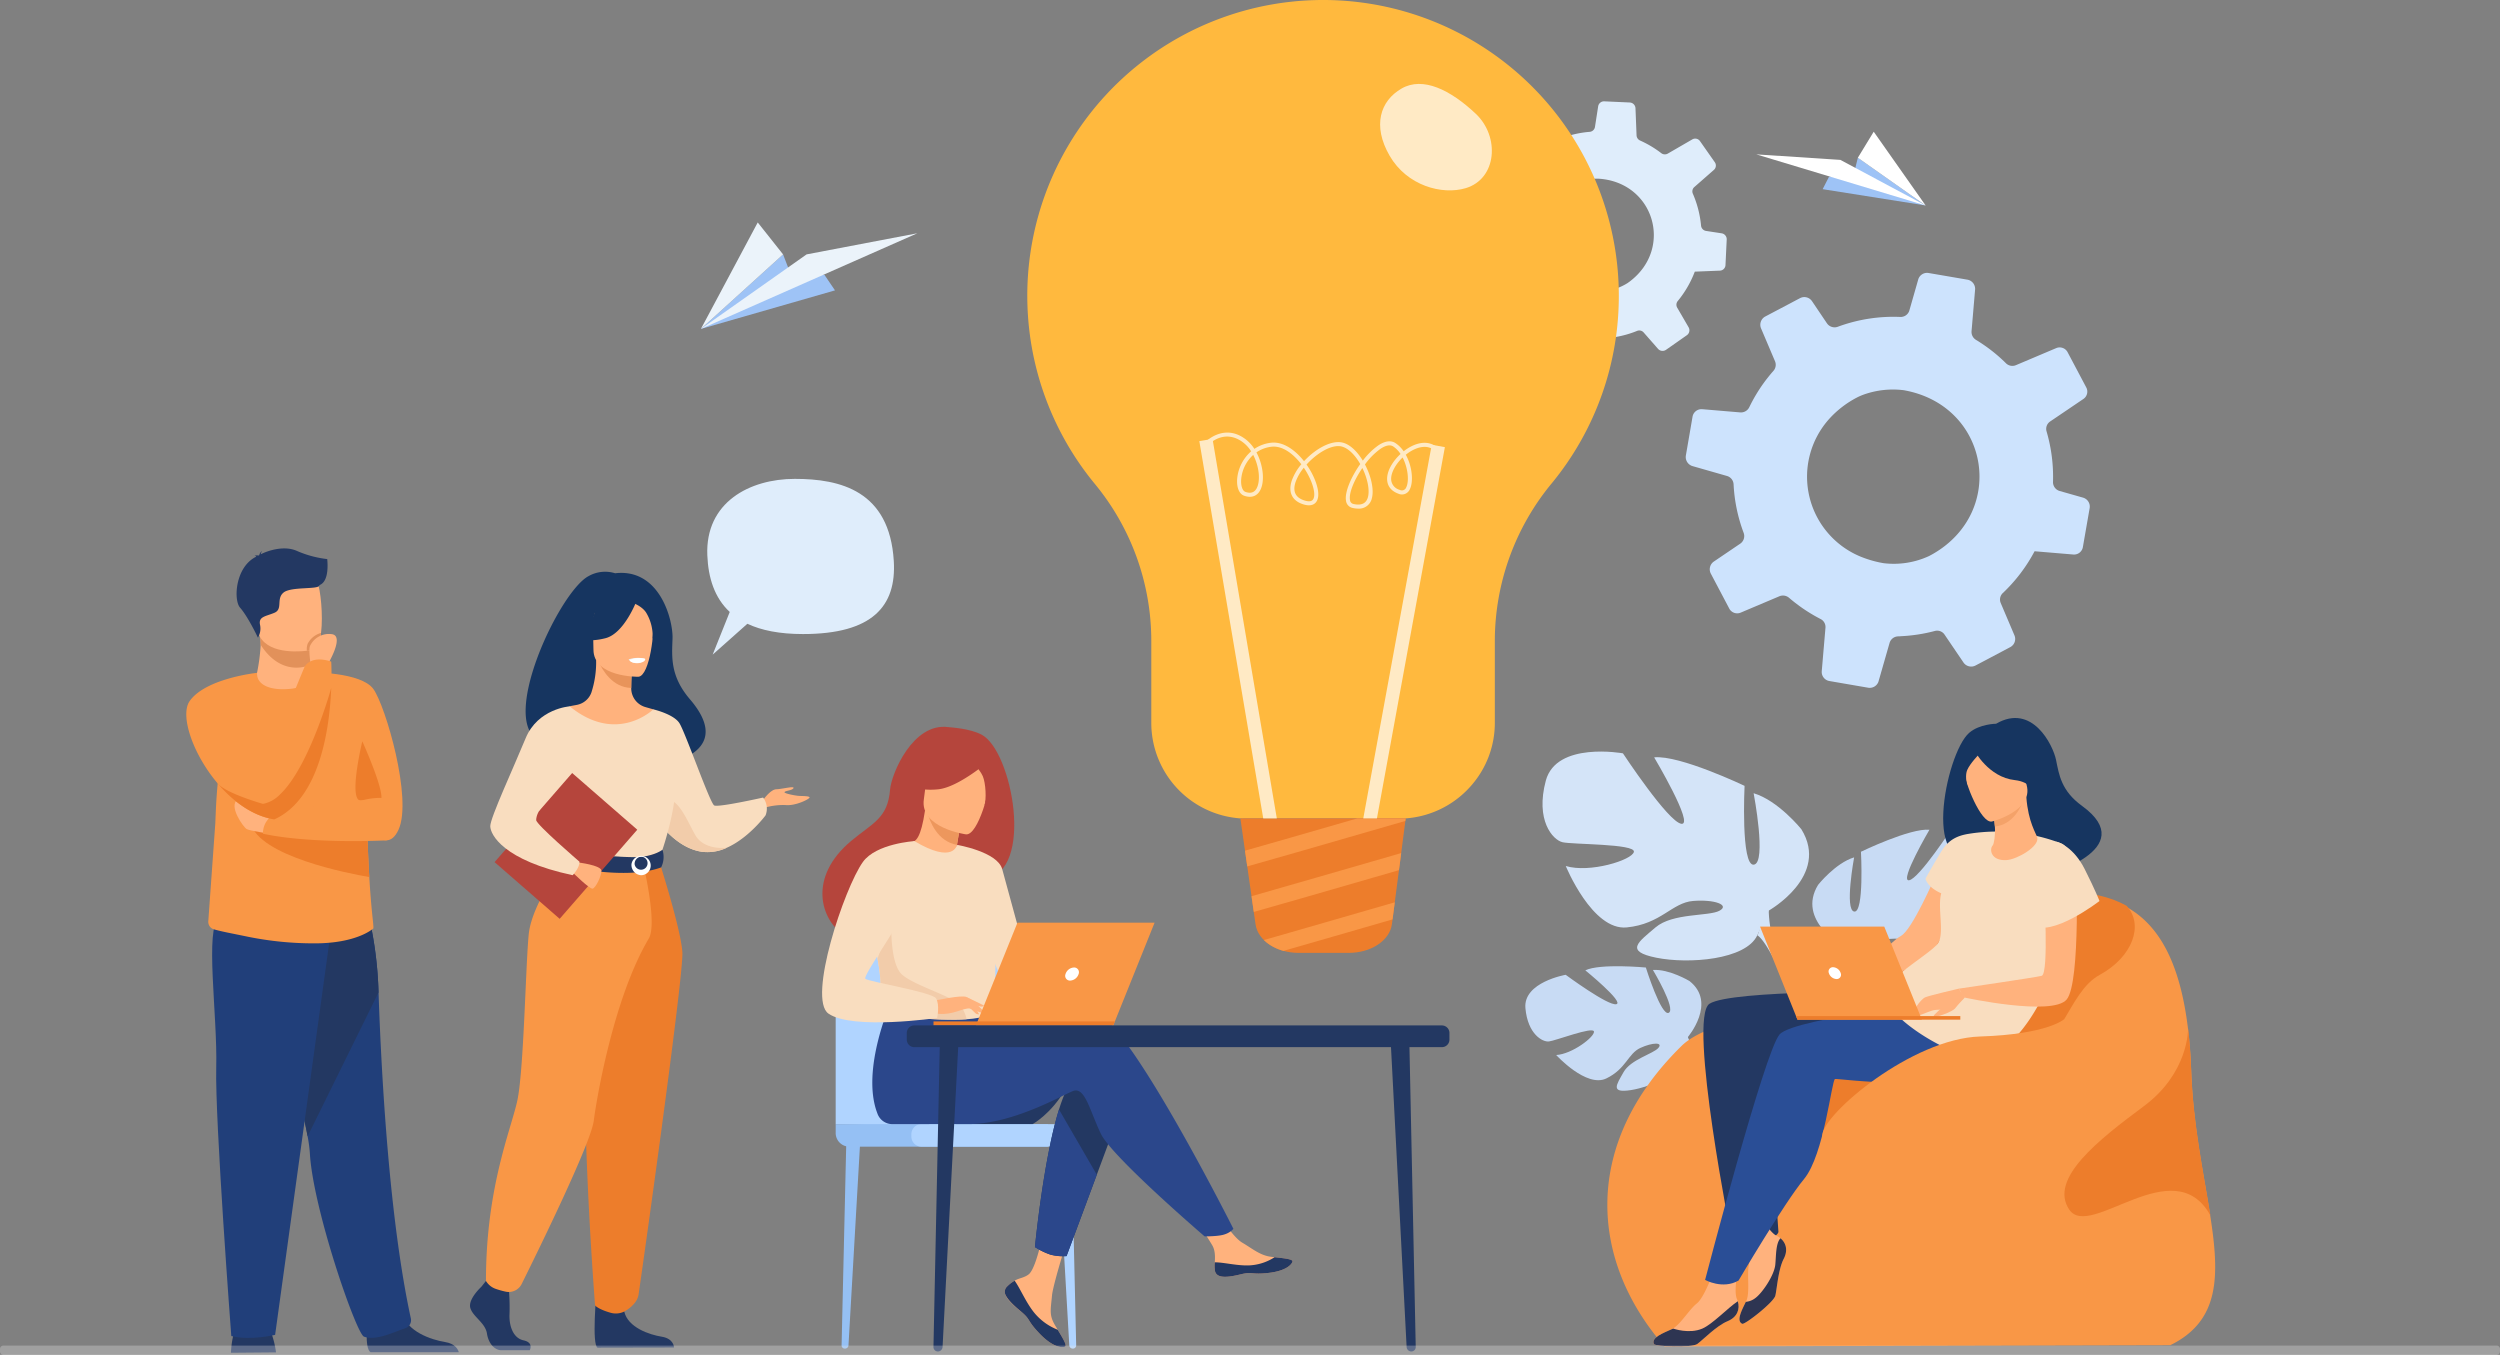 <svg xmlns="http://www.w3.org/2000/svg" width="834.784" height="452.412" viewBox="0 0 834.784 452.412">
  <rect x="0" y="0" width="834.784" height="452.412" fill="#808080" stroke="none"/>
  <g id="working-group" transform="translate(-17.298)">
    <g id="Group_335" data-name="Group 335" transform="translate(505.808 33.836)">
      <path id="Path_851" data-name="Path 851" d="M1895.249,347.262l-8.312-.377-.2-.009a1.986,1.986,0,0,0-2.045,1.674l-1.066,6.867a1.968,1.968,0,0,1-.08.327,1.948,1.948,0,0,1-1.692,1.318,34.608,34.608,0,0,0-13.169,3.8,2.1,2.1,0,0,1-.528.181,2.02,2.02,0,0,1-1.876-.638l-3.815-4.367a2.022,2.022,0,0,0-2-.609,2.138,2.138,0,0,0-.632.294l-6.962,4.872a2.026,2.026,0,0,0-.585,2.681l3.874,6.671a1.96,1.96,0,0,1-.086,2.1c-.615.911-1.191,1.841-1.728,2.814a34.347,34.347,0,0,0-2.467,5.611l-.006.009a2,2,0,0,1-1.823,1.372l-7.828.315-.395.021a1.952,1.952,0,0,0-1.879,1.867l-.389,8.5a2.045,2.045,0,0,0,1.722,2.1l7.641,1.19a1.982,1.982,0,0,1,1.657,1.63,34.835,34.835,0,0,0,3.467,10.147,1.986,1.986,0,0,1-.46,2.411l-5.169,4.533a2.022,2.022,0,0,0-.321,2.69l4.886,6.994a1.938,1.938,0,0,0,2.556.564l7.849-4.542a2.027,2.027,0,0,1,2.135.062q1.185.788,2.455,1.484a35.133,35.133,0,0,0,4.872,2.218,1.932,1.932,0,0,1,1.294,1.757l.368,9.408a1.993,1.993,0,0,0,1.9,1.909l8.526.395a2,2,0,0,0,1.98-1.4,1.225,1.225,0,0,0,.062-.279l1.324-8.479a1.967,1.967,0,0,1,1.458-1.627.968.968,0,0,1,.2-.045c.208-.033.4-.059.612-.113a34.537,34.537,0,0,0,7.119-2.031,1.918,1.918,0,0,1,2.2.534l4.788,5.456a2.023,2.023,0,0,0,2.681.318l1.55-1.081,5.4-3.788a2,2,0,0,0,.585-2.636l-3.815-6.573a1.923,1.923,0,0,1,.187-2.2,34.934,34.934,0,0,0,5.691-9.818l1.642-.062,6.739-.273a1.926,1.926,0,0,0,1.781-1.36,1.764,1.764,0,0,0,.086-.5l.41-8.553a2,2,0,0,0-1.683-2.048l-5.222-.8a1.985,1.985,0,0,1-1.662-1.757,34.876,34.876,0,0,0-2.731-10.652,1.927,1.927,0,0,1,.5-2.256l6.531-5.727a1.917,1.917,0,0,0,.3-2.532l-4.952-7.063a1.938,1.938,0,0,0-2.574-.573l-8.164,4.729a1.975,1.975,0,0,1-2.221-.154,33.755,33.755,0,0,0-4.456-2.912q-1.282-.7-2.595-1.291a1.994,1.994,0,0,1-1.176-1.725l-.356-9.019A2.01,2.01,0,0,0,1895.249,347.262Zm-25.816,33.451a21.391,21.391,0,0,1,5.177-5.121,12.407,12.407,0,0,1,1.57-.935,18.9,18.9,0,0,1,8.387-1.965c18.744.968,25.424,23.221,10.646,34.36-.246.181-.49.359-.742.534a18.249,18.249,0,0,1-9.538,2.77,22.982,22.982,0,0,1-4.281-.579A18.7,18.7,0,0,1,1869.433,380.714Z" transform="translate(-1839.555 -346.875)" fill="#dfedfb"/>
    </g>
    <g id="Group_336" data-name="Group 336" transform="translate(580.189 91.121)">
      <path id="Path_852" data-name="Path 852" d="M2184.149,542.1l-12.662-2.173-.3-.05a3.061,3.061,0,0,0-3.452,2.173l-2.951,10.313a2.878,2.878,0,0,1-.184.487,3.017,3.017,0,0,1-2.844,1.7,53.53,53.53,0,0,0-20.906,3.289,3.418,3.418,0,0,1-.843.178,3.11,3.11,0,0,1-2.749-1.336l-5.005-7.422a3.122,3.122,0,0,0-2.954-1.315,3.361,3.361,0,0,0-1.027.327l-11.6,6.127a3.129,3.129,0,0,0-1.41,3.993l4.655,10.963a3.032,3.032,0,0,1-.534,3.2c-1.113,1.277-2.179,2.592-3.188,3.981a53.466,53.466,0,0,0-4.857,8.125l-.009.012a3.082,3.082,0,0,1-3.055,1.752l-12.053-1.018-.606-.045a3.016,3.016,0,0,0-3.239,2.5l-2.227,12.944a3.155,3.155,0,0,0,2.233,3.554l11.477,3.286a3.051,3.051,0,0,1,2.224,2.814,53.679,53.679,0,0,0,3.369,16.209,3.068,3.068,0,0,1-1.167,3.6l-8.784,5.952a3.126,3.126,0,0,0-1.009,4.058l6.148,11.652a2.992,2.992,0,0,0,3.809,1.354l12.893-5.453a3.126,3.126,0,0,1,3.26.5q1.666,1.434,3.476,2.746a54.662,54.662,0,0,0,7.039,4.334,2.974,2.974,0,0,1,1.645,2.939l-1.241,14.484a3.073,3.073,0,0,0,2.538,3.286l12.988,2.241a3.09,3.09,0,0,0,3.3-1.757,2.089,2.089,0,0,0,.151-.416l3.655-12.736a3.036,3.036,0,0,1,2.544-2.212,1.682,1.682,0,0,1,.321-.03,8.793,8.793,0,0,0,.962-.056,53.637,53.637,0,0,0,11.3-1.746,2.969,2.969,0,0,1,3.269,1.244l6.291,9.277a3.117,3.117,0,0,0,4.046,1l2.583-1.36,9-4.768a3.075,3.075,0,0,0,1.4-3.925l-4.587-10.8a2.97,2.97,0,0,1,.709-3.337,53.966,53.966,0,0,0,10.6-13.953l2.529.217,10.376.873a2.973,2.973,0,0,0,2.99-1.74,2.708,2.708,0,0,0,.229-.754l2.268-13.027a3.1,3.1,0,0,0-2.185-3.461l-7.846-2.232a3.066,3.066,0,0,1-2.212-3.013,53.849,53.849,0,0,0-2.14-16.841,2.974,2.974,0,0,1,1.2-3.361l11.106-7.52a2.956,2.956,0,0,0,.947-3.821l-6.231-11.768a2.994,2.994,0,0,0-3.833-1.372l-13.413,5.679a3.05,3.05,0,0,1-3.372-.659,52.264,52.264,0,0,0-6.27-5.317q-1.83-1.327-3.726-2.476a3.089,3.089,0,0,1-1.469-2.868l1.185-13.888A3.121,3.121,0,0,0,2184.149,542.1Zm-45.961,46.3a33.031,33.031,0,0,1,8.915-6.855,19.178,19.178,0,0,1,2.586-1.131,29.177,29.177,0,0,1,13.223-1.4c28.532,5.076,34.5,40.448,9.719,54.68-.41.229-.819.457-1.241.677a28.123,28.123,0,0,1-15.143,2.414,35.868,35.868,0,0,1-6.445-1.7A28.868,28.868,0,0,1,2138.188,588.4Z" transform="translate(-2090.105 -539.839)" fill="#cde3fd"/>
    </g>
    <path id="Path_853" data-name="Path 853" d="M989.541,797.04c-.713-17.664,14.089-25.51,29.227-25.51s31.611,3.922,33.039,27.41c.917,15.111-7.137,24.406-30.331,24.406-7.823,0-13.9-1.235-18.557-3.435l-11.593,10.3,5.7-14.241C991.979,811.281,989.85,804.661,989.541,797.04Z" transform="translate(-736.059 -611.627)" fill="#dfedfb"/>
    <g id="Group_337" data-name="Group 337" transform="translate(79.506 183.127)">
      <path id="Path_854" data-name="Path 854" d="M468.821,1731.642a30.5,30.5,0,0,0-2.084-7.808c-1.455-2.912-10.717-1.06-10.717-1.06s-1.852,1.588-2.25,9Z" transform="translate(-438.866 -1463.194)" fill="#233862"/>
      <path id="Path_855" data-name="Path 855" d="M607.718,1717.129c-2.176-1.327-.938-11.24-.938-11.24s10.141-8.113,11.536-1.9,9.633,9,14.324,9.761c3.239.526,4.239,2.319,4.551,3.378H607.718Z" transform="translate(-546.205 -1448.746)" fill="#233862"/>
      <path id="Path_856" data-name="Path 856" d="M504.715,1331.87a47.276,47.276,0,0,1,.745,5.477c.944,18.388,15.479,60.434,18.079,61.414,4.023,1.517,10.358-1.71,13.674-2.764a2.842,2.842,0,0,0,1.995-3.23c-7.2-33.092-9.844-80.746-10.806-108.957a128.117,128.117,0,0,0-2.924-24.026s-35.452-9.458-35.663,2.505C489.625,1272.876,501.553,1314.4,504.715,1331.87Z" transform="translate(-464.209 -1135.564)" fill="#213f7a"/>
      <path id="Path_857" data-name="Path 857" d="M504.708,1331.87l23.684-48.06a128.12,128.12,0,0,0-2.924-24.026s-35.452-9.458-35.663,2.506C489.618,1272.876,501.546,1314.4,504.708,1331.87Z" transform="translate(-464.202 -1135.564)" fill="#233862"/>
      <path id="Path_858" data-name="Path 858" d="M472.4,1266.536l-18.741,135.836s-8.229,1.986-14.633.4c0,0-5.486-72.243-5.029-89.708s-3.939-46.733,1-49.963S472.4,1266.536,472.4,1266.536Z" transform="translate(-424 -1139.769)" fill="#213f7a"/>
      <path id="Path_859" data-name="Path 859" d="M430.62,1039.625l-2.336,32.611a2.6,2.6,0,0,0,1.876,2.687c2.615.76,5.629,1.285,11.441,2.491a111.047,111.047,0,0,0,21.832,2.194c14.357.092,19.792-4.857,19.792-4.857.617.012-.327-2.992-1.179-17.278-.288-4.839-.567-10.972-.766-18.726-.181-6.977-.3-15.262-.315-25.095-.015-11.827-18.323-24.551-18.658-24.551l0,.006c0,1.7-2.684,4.845-6.816,5.115-4.907.321-10.925-2.123-10.925-4.946,0-.03-8.87,14.187-12.02,29.337-.4,1.921-.71,3.945-.956,6.08,0,.033-.009.065-.012.1-.045.389-.089.781-.128,1.176-.009.068-.012.139-.021.208-.036.359-.071.721-.1,1.087-.009.1-.018.211-.027.312-.03.335-.059.665-.086,1,0,.03-.006.062-.009.092-.021.249-.039.5-.056.754-.015.178-.027.359-.042.537-.021.3-.039.591-.062.891-.009.148-.018.3-.03.448-.018.282-.036.567-.051.855-.009.125-.015.255-.024.383-.024.413-.045.828-.068,1.25,0,.036,0,.065-.006.1-.021.4-.042.81-.059,1.217-.006.1-.009.2-.012.3-.018.383-.036.769-.05,1.158l-.009.172c-.042.947-.077,1.912-.113,2.889a.62.62,0,0,0,0,.074Z" transform="translate(-420.941 -947.734)" fill="#f99746"/>
      <path id="Path_860" data-name="Path 860" d="M542.9,989.1s17.023-.145,21.119,5.6,13.08,36.655,8.393,46.938-13.457-4.254-18.326-10.554S542.9,989.1,542.9,989.1Z" transform="translate(-501.536 -947.733)" fill="#f99746"/>
      <path id="Path_861" data-name="Path 861" d="M501.037,956.31l-.009,1.76s.478,5.5-6.3,6.305-11.8-1.048-11.614-5.293a60.663,60.663,0,0,0,1.211-9.366,19.162,19.162,0,0,0-.24-3.3l13.131-.261,3.868.632Z" transform="translate(-459.499 -917.542)" fill="#ffb27d"/>
      <path id="Path_862" data-name="Path 862" d="M503.4,946.792l-.05,9.518a11.126,11.126,0,0,1-4.732,1.045c-6.035,0-9.936-4.426-11.976-7.638a19.158,19.158,0,0,0-.24-3.3l13.131-.261Z" transform="translate(-461.809 -917.542)" fill="#e2915a"/>
      <path id="Path_863" data-name="Path 863" d="M477.926,891c1.523,8.2,12.1,7.929,16.675,7.416,1.285-.142,2.1-.309,2.1-.309,1.452-.389,2.259-2.672,2.636-5.667.745-5.923-.2-14.621-1.2-16.844-1.505-3.346-4.343-6.968-15-4.355S475.97,880.5,477.926,891Z" transform="translate(-454.342 -864.237)" fill="#ffb27d"/>
      <path id="Path_864" data-name="Path 864" d="M596.121,1066.7s6.585,14.541,6.392,18.9a22.663,22.663,0,0,0-6.392.823C590.974,1087.953,596.121,1066.7,596.121,1066.7Z" transform="translate(-537.349 -1002.297)" fill="#ed7d2b"/>
      <path id="Path_865" data-name="Path 865" d="M490.406,853.319a35.282,35.282,0,0,1-10.221-2.767c-4.489-1.953-10.153.2-11.994,1.167a2.738,2.738,0,0,1,.448-1.107,2.466,2.466,0,0,0-.947,1.4c-.086.062-.122.107-.1.122a3.163,3.163,0,0,0-1.538.1s.422-.059.57.211a.2.2,0,0,0,.068.074c-7,3.384-7.65,14.452-5.4,17.014,2.71,3.081,5.964,10.019,5.964,10.019a5.953,5.953,0,0,0,.692-4.352c-.493-2.71,1.849-2.71,4.806-3.945s.493-4.685,3.082-6.777,12.08-.864,11.955-2.464C491.32,860.735,490.406,853.682,490.406,853.319Z" transform="translate(-443.342 -849.76)" fill="#233862"/>
      <path id="Path_866" data-name="Path 866" d="M475.78,1156.956c2.779,11.159,32.837,16.928,39.668,18.1-.288-4.839-.567-10.972-.766-18.727Z" transform="translate(-454.342 -1065.318)" fill="#ed7d2b"/>
      <path id="Path_867" data-name="Path 867" d="M469.741,1142.808c-.285,0-6.683-.956-7.828-1.526s-6.386-8.018-2.954-9.927,12.641,5.727,12.641,5.727Z" transform="translate(-441.707 -1047.542)" fill="#ffb27d"/>
      <path id="Path_868" data-name="Path 868" d="M531.114,1146.46s-24.735,1.342-41.333-2.212a7.136,7.136,0,0,1,4.8-6.926s25.872-5.483,32.086-3.957S531.114,1146.46,531.114,1146.46Z" transform="translate(-464.181 -1048.983)" fill="#f99746"/>
      <path id="Path_869" data-name="Path 869" d="M413.7,1026.207c5.133,6.19,11.845,11.242,19.243,12.427l0,0a13.8,13.8,0,0,0,1.832-8.262,16.545,16.545,0,0,0-2.693-7.582,16.778,16.778,0,0,1-1.455-2.933c-4.04-10.307-3.438-30.174-3.438-30.174s-17.156,1.8-22.5,9.432C401.41,1003.793,405.587,1016.422,413.7,1026.207Z" transform="translate(-403.567 -948.142)" fill="#f99746"/>
      <path id="Path_870" data-name="Path 870" d="M539.155,950.746c1.285-.143,2.1-.309,2.1-.309,1.452-.389,2.259-2.672,2.636-5.667a7.176,7.176,0,0,0-4.486,3.666A5.31,5.31,0,0,0,539.155,950.746Z" transform="translate(-498.895 -916.564)" fill="#e2915a"/>
      <path id="Path_871" data-name="Path 871" d="M548.1,956.267s5.926-9.776,1.318-10.2a6.97,6.97,0,0,0-7.125,3.839c-.665,1.146.175,6.312.175,6.312Z" transform="translate(-500.93 -917.448)" fill="#ffb27d"/>
      <path id="Path_872" data-name="Path 872" d="M486.338,1019.474a12.782,12.782,0,0,0,1.009,3.393,16.223,16.223,0,0,0,3.773,5.2l0,0c15.387-6.947,18.5-30.794,19.023-43.9.211-5.266,0-8.8,0-8.8-6.941-2.3-8.891,1.7-8.891,1.7s-8.2,19.49-12.448,32.228C487.178,1014.163,486.13,1018.049,486.338,1019.474Z" transform="translate(-461.747 -937.573)" fill="#f99746"/>
      <path id="Path_873" data-name="Path 873" d="M437.69,1038.174c5.133,6.19,11.845,11.242,19.243,12.427l0,0c15.387-6.947,18.5-30.794,19.023-43.9,0,0-7.282,26.41-17.192,35.639a10.8,10.8,0,0,1-5.6,3.067s-12.5-3.533-15.117-6.858A1.531,1.531,0,0,0,437.69,1038.174Z" transform="translate(-427.56 -960.109)" fill="#ed7d2b"/>
    </g>
    <g id="Group_351" data-name="Group 351" transform="translate(526.622 239.755)">
      <g id="Group_344" data-name="Group 344" transform="translate(0 11.204)">
        <g id="Group_339" data-name="Group 339" transform="translate(0 71.675)">
          <path id="Path_874" data-name="Path 874" d="M1963.932,1343.344s9.776-11.471.552-18.712c0,0-6.733-4.052-12.213-3.7,0,0,7.8,13,5.293,14.306s-7.65-15.117-7.65-15.117-15.3-1.44-20.217.938c0,0,13.107,10.667,10.355,11.311s-16.907-9.82-16.907-9.82-14.232,2.461-13.448,11.147,5.7,11.352,7.852,11.115,14.757-5.085,15.036-3.322-7.3,7.561-12.614,7.846c0,0,10.07,11.044,16.732,7.828s7.22-8.28,11.373-10.192,7.7-1.915,5.991.027-9.233,3.844-11.6,8.06-4.492,7.057,2.408,6,18.106-6.139,18.581-11.925Z" transform="translate(-1909.665 -1319.685)" fill="#c8dbf4"/>
          <g id="Group_338" data-name="Group 338" transform="translate(7.025 14.138)">
            <path id="Path_875" data-name="Path 875" d="M1933.33,1367.39s38.667-1.6,47.241,9.44a27.976,27.976,0,0,0,7.73,10.785l.911,2.467s-6.721-7.048-9.12-7.469C1980.093,1382.616,1983.807,1368.9,1933.33,1367.39Z" transform="translate(-1933.33 -1367.309)" fill="#c8dbf4"/>
            <path id="Path_876" data-name="Path 876" d="M2113.324,1433.417a24.277,24.277,0,0,1,8.924,17.082l-1.5.14s-2.684-11.334-7.487-15.758S2113.324,1433.417,2113.324,1433.417Z" transform="translate(-2058.352 -1413.11)" fill="#c8dbf4"/>
          </g>
        </g>
        <g id="Group_341" data-name="Group 341" transform="translate(95.836 24.569)">
          <path id="Path_877" data-name="Path 877" d="M2242.783,1201.53s-15.627-8.7-8.378-20.573c0,0,5.8-7.3,12.041-9.188,0,0-3.281,17.693.05,18.1s2.232-19.976,2.232-19.976,16.414-7.95,22.865-7.344c0,0-10.147,17.3-6.819,16.871s14.722-17.931,14.722-17.931,16.841-3.168,19.573,6.81-1.624,14.983-4.118,15.615-18.513.466-18.091,2.547,11.248,5.379,17.278,3.488c0,0-6.611,16.453-15.351,15.645s-11.459-6.21-16.868-6.611-9.357,1.066-6.65,2.515,11.86.445,16.239,4.147,7.921,5.982-.187,7.668-22.675.686-25.605-5.546Z" transform="translate(-2232.486 -1161.011)" fill="#c8dbf4"/>
          <g id="Group_340" data-name="Group 340" transform="translate(2.138 10.429)">
            <path id="Path_878" data-name="Path 878" d="M2306.009,1196.14s-43.649,14.268-48.6,30.091a33.153,33.153,0,0,1-4.12,15.2l.009,3.12s4.548-10.622,7.039-12.085C2260.338,1232.465,2250.523,1218.761,2306.009,1196.14Z" transform="translate(-2249.252 -1196.14)" fill="#c8dbf4"/>
            <path id="Path_879" data-name="Path 879" d="M2243.725,1344.088s-6.709,10.248-2.832,22.693l1.731-.469s-1.719-13.712,1.784-20.621S2243.725,1344.088,2243.725,1344.088Z" transform="translate(-2239.687 -1298.797)" fill="#c8dbf4"/>
          </g>
        </g>
        <g id="Group_343" data-name="Group 343" transform="translate(5.735)">
          <path id="Path_880" data-name="Path 880" d="M2004.523,1131.357s20.534-11.575,10.9-27.178c0,0-7.7-9.577-15.939-12.023,0,0,4.453,23.3.065,23.857s-3.091-26.318-3.091-26.318-21.692-10.361-30.192-9.515c0,0,13.5,22.722,9.111,22.188s-19.534-23.53-19.534-23.53-22.224-4.052-25.753,9.12,2.247,19.739,5.542,20.552,24.409.481,23.868,3.224-14.79,7.169-22.749,4.723c0,0,8.835,21.639,20.351,20.511s15.06-8.268,22.188-8.838,12.344,1.336,8.784,3.266-15.63.671-21.375,5.584-10.4,7.941.3,10.105,29.895.739,33.71-7.5S2004.523,1131.357,2004.523,1131.357Z" transform="translate(-1928.982 -1078.249)" fill="#d4e4f8"/>
          <g id="Group_342" data-name="Group 342" transform="translate(11.263 13.796)">
            <path id="Path_881" data-name="Path 881" d="M1966.92,1124.72s57.64,18.489,64.278,39.312a43.734,43.734,0,0,0,5.54,20l.012,4.115s-6.071-13.968-9.366-15.88C2027.381,1172.27,2040.22,1154.134,1966.92,1124.72Z" transform="translate(-1966.92 -1124.72)" fill="#d4e4f8"/>
            <path id="Path_882" data-name="Path 882" d="M2195.571,1318.474s8.918,13.463,3.9,29.892l-2.286-.609s2.167-18.088-2.5-27.169S2195.571,1318.474,2195.571,1318.474Z" transform="translate(-2125.753 -1259.159)" fill="#d4e4f8"/>
          </g>
        </g>
      </g>
      <g id="Group_350" data-name="Group 350" transform="translate(27.39)">
        <g id="Group_345" data-name="Group 345" transform="translate(0 58.466)">
          <path id="Path_883" data-name="Path 883" d="M2189.892,1388.416l-168.863.419c-25.118-28.758-27.674-67.633,5.694-100.369,4.195-4.118,12.243-7.036,20.917-9.09,15.992-3.791,34.125-4.658,34.265-4.732.053-.021,9.586-7.742,15.322-14.683,17.824-21.559,32.976-19.7,32.976-19.7,18.16-3.527,33.647-4.557,45.127,1.838,0,0,0,0,0,.006,10.634,5.934,17.83,18.249,20.517,40.873q.765,6.417,1.036,13.968c.65,18.361,4.263,34.7,6.406,48.526a0,0,0,0,1,0,0C2206.4,1365.509,2206.425,1380.3,2189.892,1388.416Z" transform="translate(-2001.928 -1237.452)" fill="#f99746"/>
        </g>
        <path id="Path_884" data-name="Path 884" d="M2270.272,1263.792c-11.02,6-12.246,25.768-29.494,30.865s-46.519,4.622-63.129,22.624c-16.025,17.37-33.674-26.846-26.062-39.276,15.992-3.791,34.125-4.658,34.265-4.732.054-.021,9.586-7.742,15.322-14.683,17.824-21.559,32.976-19.7,32.976-19.7,18.16-3.527,33.647-4.557,45.127,1.841,0,0,0,0,0,.006C2285.107,1247.1,2281.292,1257.8,2270.272,1263.792Z" transform="translate(-2105.874 -1178.023)" fill="#ed7d2b"/>
        <g id="Group_349" data-name="Group 349" transform="translate(15.397)">
          <path id="Path_885" data-name="Path 885" d="M2174.658,1348.384s-55.292-.727-62.655,3.984,7.594,79.591,7.594,79.591,14.3.416,15.428-3.37c0,0-2.669-35.1-.433-41.167s.823-14.472.823-14.472,27.98,4.189,36.856,2.066S2174.658,1348.384,2174.658,1348.384Z" transform="translate(-2093.29 -1256.957)" fill="#233862"/>
          <path id="Path_886" data-name="Path 886" d="M2293.251,1218.11c0,.045-7.781,18.136-11.572,20.063s-17.524,17.7-20.466,17.429,3.444,2.393,3.444,2.393,24-11.061,25.394-11.753,8.746-12.783,9.755-18.92S2293.251,1218.11,2293.251,1218.11Z" transform="translate(-2199.091 -1165.386)" fill="#ffb27d"/>
          <path id="Path_887" data-name="Path 887" d="M2165.339,1610.584c-1.844,3.557-2.259,10.094-2.805,12.311s-10.209,9.755-11.041,9.375c-2.114-.953-.095-4.634,1.2-7.327.053-.11.1-.217.152-.321,1.273-2.713.178-8.769.837-11.9s-2.511-11.545-2.511-11.545l5.338-6.742s3.752,7.137,6.436,8.437a6.458,6.458,0,0,1,1.309.834C2166.066,1605.207,2166.853,1607.66,2165.339,1610.584Z" transform="translate(-2121.843 -1429.995)" fill="#ffb27d"/>
          <path id="Path_888" data-name="Path 888" d="M2078.525,1676.248c-3.7,1.526-8.235,6.255-10.085,7.594s-14.1.864-14.487.042c-1.039-2.173,3.242-3.723,5.964-4.976.042-.018.08-.039.119-.056l.009-.006c2.693-1.354,5.7-6.552,8.188-8.488,2.52-1.962,5.528-10.438,5.528-10.438l8.428-1.71s-1.737,7.876-.523,10.6a7.508,7.508,0,0,1,.291.778C2082.729,1672.115,2081.879,1674.861,2078.525,1676.248Z" transform="translate(-2053.793 -1474.833)" fill="#ffb27d"/>
          <path id="Path_889" data-name="Path 889" d="M2392.977,1085.2c-1.125-1.3,16.654-6.662,20.445,7.929,0,0,32.724-8.7,12.608-23.281-6.965-5.047-7.663-10.432-8.672-15.36s-7.956-19.092-20.015-12.062c0,0-5.51.024-9,3.043C2380.417,1052.346,2371.748,1096.01,2392.977,1085.2Z" transform="translate(-2282.931 -1040.51)" fill="#163560"/>
          <path id="Path_890" data-name="Path 890" d="M2199.1,1357.13s-57.338,5.828-62.375,11.679-24.851,81.954-24.851,81.954,5.851,3.263,11.168.214c0,0,15.17-25.816,21.882-33.92s9.227-33.128,10.334-33.383,37.038,5.017,49.411-4.48S2199.1,1357.13,2199.1,1357.13Z" transform="translate(-2094.629 -1263.135)" fill="#2a4e96"/>
          <path id="Path_891" data-name="Path 891" d="M2373.194,1172.29a59.771,59.771,0,0,0-31.02-3.319c-3.544.57-6.736,1.737-9.271,5.911-3.58,5.9-5.258,9.063-5.258,9.063s.344,2.734,5.237,4.91c-1.333,4.89,1.217,13.427-1.134,16.744s-16.921,11.527-17.643,16.1c-1.324,8.4,24.9,23.619,32.718,22C2369.329,1239.015,2384.618,1178.72,2373.194,1172.29Z" transform="translate(-2236.792 -1130.322)" fill="#f9ddbf"/>
          <path id="Path_892" data-name="Path 892" d="M2439.994,1072.306s2.7-5.305,3.055-9.657c.255-3.108-2.369-14.288-13.6-11.587a15.573,15.573,0,0,0-6.187,3.028c-2.316,1.9-5.542,5.843-.623,15.351l1.351,3.242Z" transform="translate(-2311.328 -1047.636)" fill="#163560"/>
          <g id="Group_346" data-name="Group 346" transform="translate(102.463 7.784)">
            <path id="Path_893" data-name="Path 893" d="M2434.122,1145.77c-1.137,1.2-.689,5.18,4.625,4.881,3.488-.2,10.966-4.51,10.269-7.49-.333-1.416-3.013-5.071-3.646-13.481l-.632.178-10.652,2.993s.513,3.384.772,6.594C2435.078,1142.137,2434.591,1145.275,2434.122,1145.77Z" transform="translate(-2423.318 -1110.992)" fill="#ffb27d"/>
            <path id="Path_894" data-name="Path 894" d="M2435.21,1133.282s.514,3.384.772,6.593c6.042-.647,8.808-6.421,9.877-9.586Z" transform="translate(-2424.442 -1111.421)" fill="#f4a269"/>
            <path id="Path_895" data-name="Path 895" d="M2412.6,1096.481s13.938-3.5,11.619-12.151-2.078-14.921-11.073-13.047-9.835,5.632-9.761,8.707S2408.921,1097.17,2412.6,1096.481Z" transform="translate(-2402.065 -1069.698)" fill="#ffb27d"/>
            <path id="Path_896" data-name="Path 896" d="M2414.8,1069.807s4.679,8.915,13.5,9.877c5.166.561,6.582,3.966,6.582,3.966s-1.549-9.731-4.144-15.684C2430.742,1067.966,2416.368,1064.208,2414.8,1069.807Z" transform="translate(-2410.091 -1066.732)" fill="#163560"/>
            <path id="Path_897" data-name="Path 897" d="M2405.243,1077.61s-3.052,3.114-3.993,5.311c-1.4,3.251,1.324,10.1,2.446,11.578,0,0-6.484-11-4.316-15.767C2401.678,1073.68,2405.243,1077.61,2405.243,1077.61Z" transform="translate(-2398.937 -1073.357)" fill="#163560"/>
          </g>
          <path id="Path_898" data-name="Path 898" d="M2233.36,1346.261s-2.776,2.939-3.114,3.1c-1.834.858-4.153.359-5.272.641s-.927-.416-.1-.983,2.859-.344,2.028-.549-5.317-1.042-7.006-.591c-2.675.716-4.782-.125-4.951-.4s6.106-3.34,7.9-3.236,6.947-.143,6.947-.143Z" transform="translate(-2167.1 -1253.973)" fill="#ffb27d"/>
          <path id="Path_899" data-name="Path 899" d="M2436.334,1200.14s1.668,40.876-3.138,46.606c-4.771,5.691-34.019-.632-34.019-.632l-2.028-2.987s25.961-3.8,27.7-4.292c2.506-.71.763-28.856.763-28.856Z" transform="translate(-2295.217 -1152.751)" fill="#ffb27d"/>
          <path id="Path_900" data-name="Path 900" d="M2482.36,1179.718c.416.012,5.581,1.707,9.292,9.055,3.643,7.217,4.973,10.72,4.973,10.72s-16.17,12.528-22.6,7.915S2476.428,1179.564,2482.36,1179.718Z" transform="translate(-2347.691 -1138.391)" fill="#f9ddbf"/>
          <path id="Path_901" data-name="Path 901" d="M2379.282,1350.463s-2.328,2.357-3.212,3.562-7.071,3.384-7.211,2.743,2.767-2.609,3.031-3.34,3.435-4.411,5.365-4.83S2379.282,1350.463,2379.282,1350.463Z" transform="translate(-2275.322 -1257.1)" fill="#ffb27d"/>
          <path id="Path_902" data-name="Path 902" d="M2361.246,1344.94s-9.539,2.206-11.157,2.868-5.052,5.519-3.69,6.249c.861.46,4.625-1.526,6.534-1.942s7.324.526,9.8-4.367C2363.015,1347.2,2361.246,1344.94,2361.246,1344.94Z" transform="translate(-2259.314 -1254.564)" fill="#ffb27d"/>
          <path id="Path_903" data-name="Path 903" d="M2078.525,1703.192c-3.7,1.526-8.235,6.255-10.085,7.594s-14.1.864-14.487.042c-1.039-2.173,3.242-3.723,5.964-4.976.042-.018.08-.039.119-.056l.009-.006.383-.125s5.281,1.885,9.672,0c3.426-1.47,8.505-6.917,11.854-9.135C2082.729,1699.059,2081.879,1701.805,2078.525,1703.192Z" transform="translate(-2053.793 -1501.777)" fill="#2e3552"/>
          <path id="Path_904" data-name="Path 904" d="M2165.339,1632.535c-1.844,3.557-2.259,10.094-2.805,12.311s-10.209,9.755-11.041,9.375c-2.114-.953-.095-4.634,1.2-7.327a6,6,0,0,0,2.951-1.1c2.413-1.609,6.51-7.683,6.878-11.266.3-2.921.11-7.1,1.734-8.871C2166.066,1627.159,2166.853,1629.611,2165.339,1632.535Z" transform="translate(-2121.843 -1451.946)" fill="#2e3552"/>
          <g id="Group_348" data-name="Group 348" transform="translate(35.591 69.646)">
            <g id="Group_347" data-name="Group 347">
              <path id="Path_905" data-name="Path 905" d="M2227.722,1306.189h-41.547l-12.5-31.079h41.482Z" transform="translate(-2173.68 -1275.11)" fill="#f99746"/>
              <path id="Path_906" data-name="Path 906" d="M2214.13,1375.72h54.865v1.211h-54.378Z" transform="translate(-2202.122 -1345.852)" fill="#ed7d2b"/>
            </g>
            <path id="Path_907" data-name="Path 907" d="M2250.911,1322.777a1.439,1.439,0,0,1,1.41-1.977,2.831,2.831,0,0,1,2.544,1.977,1.439,1.439,0,0,1-1.41,1.977A2.841,2.841,0,0,1,2250.911,1322.777Z" transform="translate(-2227.927 -1307.236)" fill="#fff"/>
          </g>
        </g>
        <path id="Path_908" data-name="Path 908" d="M2324.511,1379.16s-5.433,5.088-28.164,5.81-52.371,25.828-52.65,32.92,45.76,17.883,46.472,16.871,29.206-25.471,29.206-25.471Z" transform="translate(-2171.922 -1278.625)" fill="#f99746"/>
        <path id="Path_909" data-name="Path 909" d="M2564.778,1451.937c-12.237-22.034-40.182,8.354-47.128-1.927s9.821-23.331,24.943-34.576c14.814-11.014,14.751-25.412,14.743-25.994q.765,6.417,1.036,13.968C2559.022,1421.772,2562.635,1438.106,2564.778,1451.937Z" transform="translate(-2363.411 -1285.853)" fill="#ed7d2b"/>
      </g>
    </g>
    <g id="Group_357" data-name="Group 357" transform="translate(360.326)">
      <path id="Path_910" data-name="Path 910" d="M1547.014,331.06a98.372,98.372,0,0,1-22.4,63.233,82.653,82.653,0,0,0-19,52.406v27.609a31.681,31.681,0,0,1-7.564,20.546,32.04,32.04,0,0,1-22.191,11.317c-.716.048-1.384,0-2.111,0h-50.987c-.686,0-1.428.045-2.1,0a31.974,31.974,0,0,1-29.755-31.86V446.75a82.322,82.322,0,0,0-18.908-52.335,98.761,98.761,0,1,1,175.02-63.355Z" transform="translate(-1349.5 -232.9)" fill="#ffb93e"/>
      <path id="Path_911" data-name="Path 911" d="M1644.383,1153.4c-.255,1.977-4.557,34.986-4.6,35.3-.709,5.448-6.938,9.607-14.383,9.607h-16.779c-7.374,0-13.594-4.094-14.375-9.506-.813-5.694-3.939-27.517-5.068-35.4Z" transform="translate(-1518.026 -880.131)" fill="#ed7d2b"/>
      <g id="Group_352" data-name="Group 352" transform="translate(72.695 273.269)">
        <path id="Path_912" data-name="Path 912" d="M1641.37,1153.4h-9.485c-15.3,4.426-30.483,8.8-37.516,10.782l.368,2.58.009.056.374,2.613c5.7-1.576,19.368-5.5,52.8-15.182l.11-.849Z" transform="translate(-1594.37 -1153.4)" fill="#f99746"/>
        <path id="Path_913" data-name="Path 913" d="M1602.078,1209.39v.006l.006.056v.006l.38,2.621c6.588-1.849,20.175-5.747,48.473-13.95l.374-2.847v-.024l.368-2.829c-17.883,5.177-39.528,11.43-49.969,14.4Z" transform="translate(-1599.531 -1180.843)" fill="#f99746"/>
        <path id="Path_914" data-name="Path 914" d="M1618.151,1262.324l.092.053a16.173,16.173,0,0,0,3.907,1.624h.006c7.763-2.224,19.282-5.552,36.417-10.515l.368-2.853.006-.024.368-2.829c-15.3,4.429-32.861,9.5-43.705,12.605A12.974,12.974,0,0,0,1618.151,1262.324Z" transform="translate(-1609.305 -1219.761)" fill="#f99746"/>
      </g>
      <g id="Group_356" data-name="Group 356" transform="translate(57.444 144.448)">
        <g id="Group_353" data-name="Group 353" transform="translate(0 2.099)">
          <path id="Path_915" data-name="Path 915" d="M1564.342,853.262,1543,727.285l4.406-.745,21.464,126.722Z" transform="translate(-1543 -726.54)" fill="#ffeac5"/>
        </g>
        <g id="Group_354" data-name="Group 354" transform="translate(54.746 4.062)">
          <path id="Path_916" data-name="Path 916" d="M1731.97,857.91h-4.56l22.853-124.76,4.394.8Z" transform="translate(-1727.41 -733.15)" fill="#ffeac5"/>
        </g>
        <g id="Group_355" data-name="Group 355" transform="translate(2.173)">
          <path id="Path_917" data-name="Path 917" d="M1601.245,744.86a8.707,8.707,0,0,1-1.93-.234,2.766,2.766,0,0,1-2.188-2.4c-.511-2.791,1.68-7.912,4.756-12.252-1.606-2.805-3.75-5.121-5.991-5.8-3.316-1.006-8.4,2.057-11.949,5.967a26.524,26.524,0,0,1,1.743,2.841c1.814,3.429,3.12,7.811,1.336,9.838-.662.751-2.013,1.434-4.691.422-3.346-1.262-4.548-4.1-3.3-7.778a17.856,17.856,0,0,1,3.174-5.421c-2.746-3.58-6.412-6.3-10.025-5.845a11.057,11.057,0,0,0-4.964,1.873c2.313,4.3,2.844,9.758,1.241,12.688-1.093,1.995-3,2.624-5.373,1.784-1.7-.606-2.595-2.954-2.268-5.976a13.816,13.816,0,0,1,4.634-8.841,11.441,11.441,0,0,0-2.568-2.88c-6.225-4.833-11.376.353-11.59.579l-.971-.941c.062-.062,6.222-6.27,13.392-.7a12.709,12.709,0,0,1,2.814,3.126,12.432,12.432,0,0,1,5.486-2.045c4.052-.508,8.093,2.348,11.094,6.154,3.856-4.189,9.349-7.285,13.181-6.13,2.422.733,4.705,3.07,6.451,5.946a23.236,23.236,0,0,1,5.2-5.112c2.82-1.867,4.661-1.44,5.7-.751a10.194,10.194,0,0,1,2.74,2.74,15.028,15.028,0,0,1,2.624-1.689c3.269-1.63,6.27-1.508,8.452.335l-.873,1.033c-2.351-1.992-5.382-.953-6.976-.157a14.022,14.022,0,0,0-2.515,1.627c2.176,3.925,2.6,9.037,1.351,11.513a2.856,2.856,0,0,1-3.824,1.5c-2.954-1.081-3.675-3.117-3.758-4.631-.16-2.9,1.849-6.2,4.474-8.633a8.844,8.844,0,0,0-2.437-2.506c-1.276-.84-3-.056-4.213.751a22.863,22.863,0,0,0-5.228,5.252c2.027,3.856,3.078,8.354,2.31,11.254A4.392,4.392,0,0,1,1601.245,744.86Zm1.342-13.558c-2.675,3.9-4.56,8.315-4.13,10.684a1.451,1.451,0,0,0,1.158,1.318c2.648.6,4.275-.172,4.836-2.3C1605.1,738.552,1604.252,734.713,1602.587,731.3Zm-19.549-.1a16.092,16.092,0,0,0-2.728,4.7c-1.027,3.022-.184,5.068,2.5,6.08,1.081.407,2.512.73,3.2-.05,1.063-1.205.439-4.622-1.517-8.312A25,25,0,0,0,1583.038,731.2Zm-16.9-4.284a12.435,12.435,0,0,0-3.981,7.793c-.249,2.307.315,4.18,1.377,4.557,1.719.612,2.978.223,3.735-1.158C1568.64,735.6,1568.141,730.777,1566.137,726.92Zm49.886.864c-2.348,2.256-3.945,5.148-3.821,7.374a3.81,3.81,0,0,0,2.874,3.438,1.529,1.529,0,0,0,2.152-.837C1618.274,735.684,1617.828,731.24,1616.023,727.784Z" transform="translate(-1550.32 -719.468)" fill="#ffeac5"/>
        </g>
      </g>
      <path id="Path_918" data-name="Path 918" d="M1778.27,337.251c8.119,7.647,7.1,21.722-3.343,24.854-7.873,2.36-19.614-.793-25.418-10.842s-3.126-18.308,3.993-22.42S1769.824,329.295,1778.27,337.251Z" transform="translate(-1628.534 -299.278)" fill="#ffeac5"/>
    </g>
    <g id="Group_359" data-name="Group 359" transform="translate(174.242 190.926)">
      <path id="Path_919" data-name="Path 919" d="M797.876,932.562c-.95-1.829,20.7-8.419,21.042,9.639,0,0,40.549-1,21.188-23.6-6.7-7.826-6.015-14.294-5.813-20.315s-4.174-23.527-19.184-21.763a11.166,11.166,0,0,0-8.835.947C795.118,883.255,770.127,939.221,797.876,932.562Z" transform="translate(-766.669 -876.029)" fill="#163560"/>
      <path id="Path_920" data-name="Path 920" d="M1051.11,1123.154s2.639-4.02,4.768-4.1,6.068-1.181,5.75-.395-2.758.867-2.993,1.339,3.625,1.182,4.726,1.262,3.7,0,3.625.552-4.688,2.835-7.938,2.52a22.092,22.092,0,0,0-7.27.944Z" transform="translate(-953.61 -1046.434)" fill="#ffb27d"/>
      <path id="Path_921" data-name="Path 921" d="M922.53,1062.839a39.538,39.538,0,0,0,4.037,6.107c3.138,3.928,7.974,8.467,14.045,9.363a15.087,15.087,0,0,0,8.345-1.354.022.022,0,0,1,.009,0c7.374-3.274,12.92-10.8,12.92-10.8a6.061,6.061,0,0,0-.828-5.949s-14.891,3.349-16.31,2.639-9.69-24.542-11.661-27.538-8.683-4.551-8.683-4.551Z" transform="translate(-863.201 -984.818)" fill="#f9ddbf"/>
      <path id="Path_922" data-name="Path 922" d="M935.021,1140.722c3.138,3.927,7.974,8.467,14.045,9.363a15.087,15.087,0,0,0,8.345-1.354c-.288.039-7.653.947-10.589-4.3-3-5.359-6.234-13.867-10.681-11.032C934.219,1134.618,934.305,1137.661,935.021,1140.722Z" transform="translate(-871.655 -1056.594)" fill="#f2ccaa"/>
      <path id="Path_923" data-name="Path 923" d="M726.455,1675.635s-4.545,4.147-3.657,7.092,4.987,4.91,5.543,8.511,2.77,5.566,4.765,5.566h9.512s1.469-2.535-2.078-3.3-4.884-5-4.661-8.924a69.087,69.087,0,0,0-.333-9.167l-7.538-1.746Z" transform="translate(-722.683 -1436.874)" fill="#233862"/>
      <path id="Path_924" data-name="Path 924" d="M863.445,1686.22s-1.636,17.566.359,18.548l25.531-.053s0-2.945-4.1-3.6-11.3-3.055-12.522-8.4S863.445,1686.22,863.445,1686.22Z" transform="translate(-821.213 -1445.698)" fill="#233862"/>
      <path id="Path_925" data-name="Path 925" d="M803.386,1060.4c5.255-11.783,8.467-15.164,7.855-18.822-.457-2.722,1.389-50.744,1.389-50.744.623-.193,1.873-.365,2.556-.519a6.41,6.41,0,0,0,4.682-4.07,32.657,32.657,0,0,0,1.588-10.836l.674.134,11.317,2.241s-.258,3.562-.264,6.914v.083a6.508,6.508,0,0,0,4.7,6.294c1.428.413,2.672.766,2.672.766a103.708,103.708,0,0,1,4.949,24.049c.793,12.186-7.555,17.48.062,41.832C853.338,1082.595,800.483,1066.911,803.386,1060.4Z" transform="translate(-779.347 -945.907)" fill="#ffb27d"/>
      <path id="Path_926" data-name="Path 926" d="M878.114,978.1s-.258,3.563-.264,6.914c-6.332-.178-9.678-5.955-11.05-9.156Z" transform="translate(-824.016 -946.223)" fill="#e8945b"/>
      <path id="Path_927" data-name="Path 927" d="M876.122,934.237s-14.98.246-14.992-9.084-1.95-15.586,7.615-16.138,11.427,3.007,12.189,6.121S880.02,933.931,876.122,934.237Z" transform="translate(-819.91 -899.182)" fill="#ffb27d"/>
      <path id="Path_928" data-name="Path 928" d="M864.161,903.889s-4.1,10.949-10.4,12.567-9.025-.068-9.025-.068a17.834,17.834,0,0,0,5.83-10.533S861.068,898.679,864.161,903.889Z" transform="translate(-808.505 -894.285)" fill="#163560"/>
      <path id="Path_929" data-name="Path 929" d="M906.74,907.141s3.043,1.137,4.293,3.355a15.086,15.086,0,0,1,2.025,8.568s3.09-7.443-.383-11.652C908.993,902.949,906.74,907.141,906.74,907.141Z" transform="translate(-852.099 -896.649)" fill="#163560"/>
      <path id="Path_930" data-name="Path 930" d="M901.05,973.371a3.764,3.764,0,0,0,3.1,1.262,2.76,2.76,0,0,0,2.31-1.523A10.069,10.069,0,0,0,901.05,973.371Z" transform="translate(-848.098 -944.106)" fill="#ebf3fa"/>
      <path id="Path_931" data-name="Path 931" d="M798.39,1048.621a101.81,101.81,0,0,0,0,11.8c.252,4.266,4.569,9.981,5.18,11.394,1.538,3.545,3.269,4.124,3.269,4.124l13.4,3.286,4.714,1.155,14.864-4.438s6.769-18.9,4.052-29.533A81.771,81.771,0,0,0,837,1028.386s-12.127,11.875-27.921-1.006Z" transform="translate(-775.796 -982.448)" fill="#f9ddbf"/>
      <path id="Path_932" data-name="Path 932" d="M812,1134.331c.252,4.266.644,8.241,1.259,9.654,1.538,3.545,3.269,4.124,3.269,4.124l13.4,3.286,5.822-1.71s-19.433-2.945-17.281-19.665Z" transform="translate(-785.484 -1054.618)" fill="#f2ccaa"/>
      <path id="Path_933" data-name="Path 933" d="M876.752,1200.61s7.359,22.91,7.834,30.711-14.069,110.807-14.654,114.4c-.552,3.387-4.759,5.548-4.759,5.548a6.377,6.377,0,0,1-4.7.362c-3.833-1.081-5.044-2.378-5.044-2.378s-5.73-73.463-2.185-99.707a415.689,415.689,0,0,0,3.586-48.936h19.917Z" transform="translate(-813.674 -1104.251)" fill="#ed7d2b"/>
      <path id="Path_934" data-name="Path 934" d="M767.187,1198.31s-11.228,15.063-12.273,25.249-1.642,45.953-3.871,55.88-10.423,29.031-10.423,59.995a6.173,6.173,0,0,0,3.482,2.719,28.241,28.241,0,0,0,3.061.846,4.815,4.815,0,0,0,5.382-2.556c5.54-11.153,23.183-47.122,24.088-54.589.641-5.284,6.211-40.255,18.364-60.775,2.918-4.925-1.79-24.518-1.79-24.518Z" transform="translate(-735.295 -1102.634)" fill="#f99746"/>
      <path id="Path_935" data-name="Path 935" d="M902.17,973.785s.258,1.1,3,.929c0,0,2.3-.142,2.227-1.351A7.4,7.4,0,0,0,902.17,973.785Z" transform="translate(-848.886 -944.27)" fill="#fff"/>
      <path id="Path_936" data-name="Path 936" d="M858.708,1188.69s-2.954,2.336-8.826,2.455c-7.012.142-24.385-1.787-24.385-1.787a14.363,14.363,0,0,0-.739,4.435s21.22,5.353,33.514.781A7.771,7.771,0,0,0,858.708,1188.69Z" transform="translate(-794.454 -1095.87)" fill="#233862"/>
      <g id="Group_358" data-name="Group 358" transform="translate(53.911 94.076)">
        <path id="Path_937" data-name="Path 937" d="M904.28,1196.542a3.225,3.225,0,1,1,3.2,3.622A3.433,3.433,0,0,1,904.28,1196.542Zm1.06,0a2.175,2.175,0,1,0,2.14-2.562A2.381,2.381,0,0,0,905.34,1196.542Z" transform="translate(-904.28 -1192.92)" fill="#fff"/>
      </g>
      <rect id="Rectangle_53" data-name="Rectangle 53" width="28.826" height="39.457" transform="translate(29.937 115.88) rotate(-138.953)" fill="#b5453c"/>
      <path id="Path_938" data-name="Path 938" d="M840.191,1202.89s7.965.932,7.941,2.823-1.986,5.774-2.969,5.949-6.484-5.252-6.484-5.252Z" transform="translate(-804.244 -1105.855)" fill="#ffb27d"/>
      <path id="Path_939" data-name="Path 939" d="M771.989,1027.37s-10.634.745-14.71,10.655-11.81,26.549-11.81,29.346,4.319,11.427,27.523,16.387c0,0,2.4-2.523,2.253-4.521,0,0-14.484-12.442-14.446-13.894.074-2.749,2.375-6.383,15.09-19.1C779.349,1042.784,771.989,1027.37,771.989,1027.37Z" transform="translate(-738.705 -982.441)" fill="#f9ddbf"/>
    </g>
    <g id="Group_371" data-name="Group 371" transform="translate(291.804 242.688)">
      <g id="Group_367" data-name="Group 367">
        <g id="Group_362" data-name="Group 362" transform="translate(4.537 69.818)">
          <g id="Group_360" data-name="Group 360" transform="translate(1.974 66.615)">
            <path id="Path_940" data-name="Path 940" d="M1141.777,1581.156h-.1a1.058,1.058,0,0,1-1.057-1.084l1.606-69.56,4.726-.552-4.031,70.118A1.145,1.145,0,0,1,1141.777,1581.156Z" transform="translate(-1140.619 -1509.96)" fill="#95c0f4"/>
          </g>
          <g id="Group_361" data-name="Group 361" transform="translate(73.977 66.615)">
            <path id="Path_941" data-name="Path 941" d="M1388.334,1581.156h.1a1.058,1.058,0,0,0,1.057-1.084l-1.606-69.56-4.726-.552,4.032,70.118A1.145,1.145,0,0,0,1388.334,1581.156Z" transform="translate(-1383.16 -1509.96)" fill="#b0d4ff"/>
          </g>
          <path id="Path_942" data-name="Path 942" d="M1133.97,1348.423v-47.666a15.188,15.188,0,0,1,15.188-15.188H1183.5a15.188,15.188,0,0,1,15.188,15.188v49.488Z" transform="translate(-1133.97 -1285.57)" fill="#b0d4ff"/>
          <path id="Path_943" data-name="Path 943" d="M1204.839,1504.816H1138.53a4.561,4.561,0,0,1-4.56-4.56v-2.966h70.869Z" transform="translate(-1133.97 -1434.437)" fill="#95c0f4"/>
          <path id="Path_944" data-name="Path 944" d="M1272.648,1504.816h-50.165a3.372,3.372,0,0,1-3.373-3.372v-.781a3.372,3.372,0,0,1,3.373-3.373h50.165a3.372,3.372,0,0,1,3.372,3.373v.781A3.372,3.372,0,0,1,1272.648,1504.816Z" transform="translate(-1193.834 -1434.437)" fill="#b0d4ff"/>
        </g>
        <g id="Group_366" data-name="Group 366">
          <path id="Path_945" data-name="Path 945" d="M1305.6,1453.958c-4.919,8.562-11.109,11.869-11.109,11.869H1268.75S1309.359,1447.427,1305.6,1453.958Z" transform="translate(-1224.201 -1333.165)" fill="#233862"/>
          <g id="Group_363" data-name="Group 363">
            <path id="Path_946" data-name="Path 946" d="M1324.838,1629.86a2.377,2.377,0,0,0-.425,2.544.023.023,0,0,0,.006.012c.615,1.7,2.642,3.592,5,5.483.3.243.57.463.8.668.062.054.122.107.181.16s.092.086.14.125c2.2,2.025,1.372,2.491,5.317,6.6,4.5,4.685,7.6,4.768,8.482,4.34.745-.365-.769-2.847-2.449-5.641-.08-.134-.16-.27-.243-.407-.223-.371-.445-.748-.668-1.122-1.968-3.361-1.464-4.937-.995-9.936.38-4.064,6.32-22.7,6.32-22.7l-8.627-1.484s-2.6,14.841-5.46,17.126c-1.532,1.217-3.245,1.232-4.714,2.138-.1.062-.2.128-.306.193A11.521,11.521,0,0,0,1324.838,1629.86Z" transform="translate(-1263.207 -1442.814)" fill="#ffb27d"/>
            <path id="Path_947" data-name="Path 947" d="M1324.838,1675.479a2.377,2.377,0,0,0-.425,2.544.023.023,0,0,0,.006.012c.751,1.7,2.728,3.58,5.008,5.465q.445.37.793.686c.062.054.122.107.181.16s.092.086.14.125c2.2,2.025,1.372,2.491,5.317,6.6,4.5,4.685,7.6,4.768,8.482,4.34.745-.365-.769-2.847-2.449-5.641a19.181,19.181,0,0,1-8.024-5.914c-2.711-3.458-4.518-7.9-6.365-10.477-.1.062-.2.128-.306.193A11.7,11.7,0,0,0,1324.838,1675.479Z" transform="translate(-1263.207 -1488.433)" fill="#233862"/>
            <path id="Path_948" data-name="Path 948" d="M1544.246,1618.27c.531,2.663,4.328,2.218,8.568,1.181s3.233.2,9.268-.472,7.864-2.918,8.048-3.815c.166-.8-2.817-1.078-6.015-1.446-.4-.044-.807-.095-1.211-.146-3.61-.454-6.255-2.785-9.535-4.7-3.108-1.814-7.742-9.2-7.742-9.2l-8.277.656s4.343,6.6,6.024,9.464c.989,1.686.935,3.919.813,5.64A10.388,10.388,0,0,0,1544.246,1618.27Z" transform="translate(-1413.062 -1436.612)" fill="#ffb27d"/>
            <path id="Path_949" data-name="Path 949" d="M1568.857,1652.7c4.239-1.036,3.233.2,9.268-.472s7.864-2.918,8.048-3.815c.166-.8-2.817-1.078-6.015-1.446l-.03.062a17.024,17.024,0,0,1-8.642,2.687c-4.094.1-8.431-1.075-11.257-1.027a10.649,10.649,0,0,0,.062,2.832C1560.82,1654.184,1564.617,1653.739,1568.857,1652.7Z" transform="translate(-1429.104 -1469.863)" fill="#233862"/>
            <path id="Path_950" data-name="Path 950" d="M1386.493,1452.618l-7.736,20.82-10.1,27.181a16.4,16.4,0,0,1-5.367-.49,23.223,23.223,0,0,1-5.189-2.526s2.805-29.185,8.036-45.941c1.342-4.3,2.844-7.778,4.5-9.737C1378.75,1432.339,1386.493,1452.618,1386.493,1452.618Z" transform="translate(-1287.026 -1323.88)" fill="#233862"/>
            <path id="Path_951" data-name="Path 951" d="M1250.013,1362.826c-5.068-1.636-19.525.463-34.045,3.307l-3.04-5.014-31.367-2.449s-10.349,22.954-4.685,37.578a5.3,5.3,0,0,0,5.308,3.574h.457s18.667-.012,24.729-.012c15.6,0,33.012-10.723,35.265-11.174,3.687-.736,5.163,6.638,8.85,14.38s34.66,34.292,34.66,34.292,4.759.047,6.727-.689a6.634,6.634,0,0,0,2.889-1.823S1261.442,1366.513,1250.013,1362.826Z" transform="translate(-1158.41 -1267.151)" fill="#2b478b"/>
            <path id="Path_952" data-name="Path 952" d="M1172.228,1053.023c-4.017-2.111-10.132-2.4-11.127-2.529-11.887-1.6-19.038,15.675-19.46,20.909-.775,9.645-5.878,11.118-13.062,17.159-14.4,12.112-10.18,26.187-2.3,31.418,4.726,3.138,13.053,0,13.053,0,.119.083,22.776-12.667,33.947-18.816C1190.023,1098.783,1182.47,1058.4,1172.228,1053.023Z" transform="translate(-1118.948 -1050.39)" fill="#b5453c"/>
            <path id="Path_953" data-name="Path 953" d="M1233.971,1162.183c.051.033-5.495,1.924-9.2.282-3.488-1.541-6.13-7.279-6.08-7.282,1.588-.074,3.328-1.461,4.67-10.563l.677.243,11.361,4.088s-.822,3.646-1.357,7.116C1233.591,1158.98,1233.351,1161.77,1233.971,1162.183Z" transform="translate(-1189.001 -1116.646)" fill="#ffb27d"/>
            <path id="Path_954" data-name="Path 954" d="M1248.051,1149.528s-.822,3.646-1.357,7.116c-6.525-1.176-9.084-7.674-10-11.2Z" transform="translate(-1201.659 -1117.223)" fill="#ed975d"/>
            <path id="Path_955" data-name="Path 955" d="M1247.051,1106.636s-15.541-2.087-14.1-11.744.419-16.435,10.4-15.511,11.355,4.9,11.658,8.238S1251.133,1106.93,1247.051,1106.636Z" transform="translate(-1198.966 -1070.715)" fill="#ffb27d"/>
            <path id="Path_956" data-name="Path 956" d="M1243.887,1080.305s-9.948,8.573-16.717,9.265-9.331-1.481-9.331-1.481a26.419,26.419,0,0,0,6.389-8.657,4.756,4.756,0,0,1,3.922-2.805C1232.986,1076.212,1242.148,1076.022,1243.887,1080.305Z" transform="translate(-1188.404 -1068.695)" fill="#b5453c"/>
            <path id="Path_957" data-name="Path 957" d="M1284.63,1082.517s3.328,3.218,4.376,5.6c1.012,2.3,1.315,7.814.511,10,0,0,5.186-10.085,2.25-14.983C1288.653,1077.945,1284.63,1082.517,1284.63,1082.517Z" transform="translate(-1235.367 -1071.672)" fill="#b5453c"/>
            <path id="Path_958" data-name="Path 958" d="M1215.463,1209.234c-.469,31.462-.128,24.886-3.571,27.873-.828.719-3.162,1.146-6.228,1.351-9.648.641-26.606-.95-27.25-2.731-2.227-6.169-.653-8.087-2.511-17.53-.193-1-.433-2.09-.715-3.274-1.547-6.487-3.055-8.692,2.437-19.115,4.981-9.44,10.153-17.1,10.619-16.824,13.14,7.8,14.2,1.244,14.2,1.244S1215.695,1193.888,1215.463,1209.234Z" transform="translate(-1157.406 -1140.802)" fill="#f9ddbf"/>
            <path id="Path_959" data-name="Path 959" d="M1378.756,1502.6l-10.1,27.181a16.394,16.394,0,0,1-5.367-.49,23.213,23.213,0,0,1-5.189-2.526s2.805-29.186,8.036-45.941Z" transform="translate(-1287.026 -1353.038)" fill="#2b478b"/>
            <path id="Path_960" data-name="Path 960" d="M1270.4,1183.17s13.52,2.292,15.108,8.114,10.931,40.042,10.931,40.042-6.873,1.235-10.049-1.942-11.049-29.458-11.049-29.458Z" transform="translate(-1225.361 -1143.752)" fill="#f9ddbf"/>
            <path id="Path_961" data-name="Path 961" d="M1210.751,1300.322c-9.648.641-26.605-.95-27.25-2.731-2.227-6.169-.653-8.087-2.512-17.53l4.652-13.1s-.769,14.591,3.533,18.43,17.616,7.407,19.709,10.613A11.651,11.651,0,0,1,1210.751,1300.322Z" transform="translate(-1162.494 -1202.667)" fill="#f2ccaa"/>
            <path id="Path_962" data-name="Path 962" d="M1244.01,1355.181s9.518-2.12,11.052-1.274,5.29,3.922,5.759,4.99-3.42-.813-4.685-1.152c-.819-.22-2.975.528-4.043.885-4.492,1.5-7.244.727-7.244.727Z" transform="translate(-1206.805 -1263.662)" fill="#ffb27d"/>
            <path id="Path_963" data-name="Path 963" d="M1149.518,1178.97s-12.78.787-17.2,6.959c-6.228,8.686-18.581,45.7-11.5,50.64,7.974,5.56,36.289,1.455,36.289,1.455s.941-4.406-.368-6.534-22.616-5.572-23.6-6.555,12.29-19.175,12.29-22.126S1149.518,1178.97,1149.518,1178.97Z" transform="translate(-1118.687 -1140.798)" fill="#f9ddbf"/>
            <path id="Path_964" data-name="Path 964" d="M1282.79,1363.3a18.506,18.506,0,0,0,2.648,2.88,1.969,1.969,0,0,0,1.074.232l-1.345-2.42Z" transform="translate(-1234.073 -1270.406)" fill="#ffb27d"/>
            <path id="Path_965" data-name="Path 965" d="M1281.24,1354.37l5.8,2.814a1.034,1.034,0,0,1-.962.371,13.854,13.854,0,0,1-2.514-.692Z" transform="translate(-1232.983 -1264.127)" fill="#ffb27d"/>
          </g>
          <g id="Group_365" data-name="Group 365" transform="translate(37.205 65.403)">
            <g id="Group_364" data-name="Group 364">
              <path id="Path_966" data-name="Path 966" d="M1291.71,1305.009h45.864l13.8-34.309H1305.58Z" transform="translate(-1277.549 -1270.7)" fill="#f99746"/>
              <path id="Path_967" data-name="Path 967" d="M1304.574,1381.77H1244.01v1.336h60.024Z" transform="translate(-1244.01 -1348.797)" fill="#ed7d2b"/>
            </g>
            <path id="Path_968" data-name="Path 968" d="M1396.658,1323.315a1.589,1.589,0,0,0-1.559-2.185,3.122,3.122,0,0,0-2.808,2.185,1.59,1.59,0,0,0,1.558,2.185A3.129,3.129,0,0,0,1396.658,1323.315Z" transform="translate(-1348.209 -1306.159)" fill="#fff"/>
          </g>
        </g>
      </g>
      <g id="Group_370" data-name="Group 370" transform="translate(28.278 99.713)">
        <g id="Group_368" data-name="Group 368" transform="translate(161.569 4.993)">
          <path id="Path_969" data-name="Path 969" d="M1765.023,1506.968h.134a1.479,1.479,0,0,0,1.4-1.579l-2.123-101.494-6.252-.8,5.332,102.307A1.586,1.586,0,0,0,1765.023,1506.968Z" transform="translate(-1758.18 -1403.09)" fill="#233862"/>
        </g>
        <g id="Group_369" data-name="Group 369" transform="translate(8.915 4.993)">
          <path id="Path_970" data-name="Path 970" d="M1245.5,1506.968h-.134a1.477,1.477,0,0,1-1.4-1.579l2.123-101.494,6.252-.8-5.332,102.307A1.586,1.586,0,0,1,1245.5,1506.968Z" transform="translate(-1243.969 -1403.09)" fill="#233862"/>
        </g>
        <path id="Path_971" data-name="Path 971" d="M1392.617,1393.531H1216.469a2.53,2.53,0,0,1-2.529-2.529v-2.2a2.53,2.53,0,0,1,2.529-2.529h176.148a2.53,2.53,0,0,1,2.529,2.529v2.2A2.528,2.528,0,0,1,1392.617,1393.531Z" transform="translate(-1213.94 -1386.27)" fill="#233862"/>
      </g>
    </g>
    <path id="Path_972" data-name="Path 972" d="M1027.688,1749.492H195.139a1.124,1.124,0,0,1-1.119-1.119v-.864a1.124,1.124,0,0,1,1.119-1.119h832.546a1.124,1.124,0,0,1,1.119,1.119v.864A1.117,1.117,0,0,1,1027.688,1749.492Z" transform="translate(-176.722 -1297.08)" fill="#ebebeb" opacity="0.3"/>
    <g id="Group_372" data-name="Group 372" transform="translate(603.75 43.978)">
      <path id="Path_973" data-name="Path 973" d="M2244.09,420.824l34.386,5.445-22.63-15.939-1.238,4.979-8.4,1.392Z" transform="translate(-2221.938 -401.635)" fill="#9ec3f6"/>
      <path id="Path_974" data-name="Path 974" d="M2226.009,423.6l-28.452-15.226-28.087-1.841Z" transform="translate(-2169.47 -398.963)" fill="#fff"/>
      <path id="Path_975" data-name="Path 975" d="M2283.69,389.735l22.63,15.939-17.331-24.634Z" transform="translate(-2249.781 -381.04)" fill="#fff"/>
    </g>
    <g id="Group_373" data-name="Group 373" transform="translate(251.342 74.277)">
      <path id="Path_976" data-name="Path 976" d="M1027.161,531.068,982.39,543.935l27.437-24.875,2.464,6.409,11.388.466Z" transform="translate(-982.39 -508.385)" fill="#9ec3f6"/>
      <path id="Path_977" data-name="Path 977" d="M982.39,527.207l35.286-24.884,36.993-7.054Z" transform="translate(-982.39 -491.657)" fill="#ebf3fa"/>
      <path id="Path_978" data-name="Path 978" d="M1009.827,493.775,982.39,518.65l18.976-35.55Z" transform="translate(-982.39 -483.1)" fill="#ebf3fa"/>
    </g>
  </g>
</svg>
